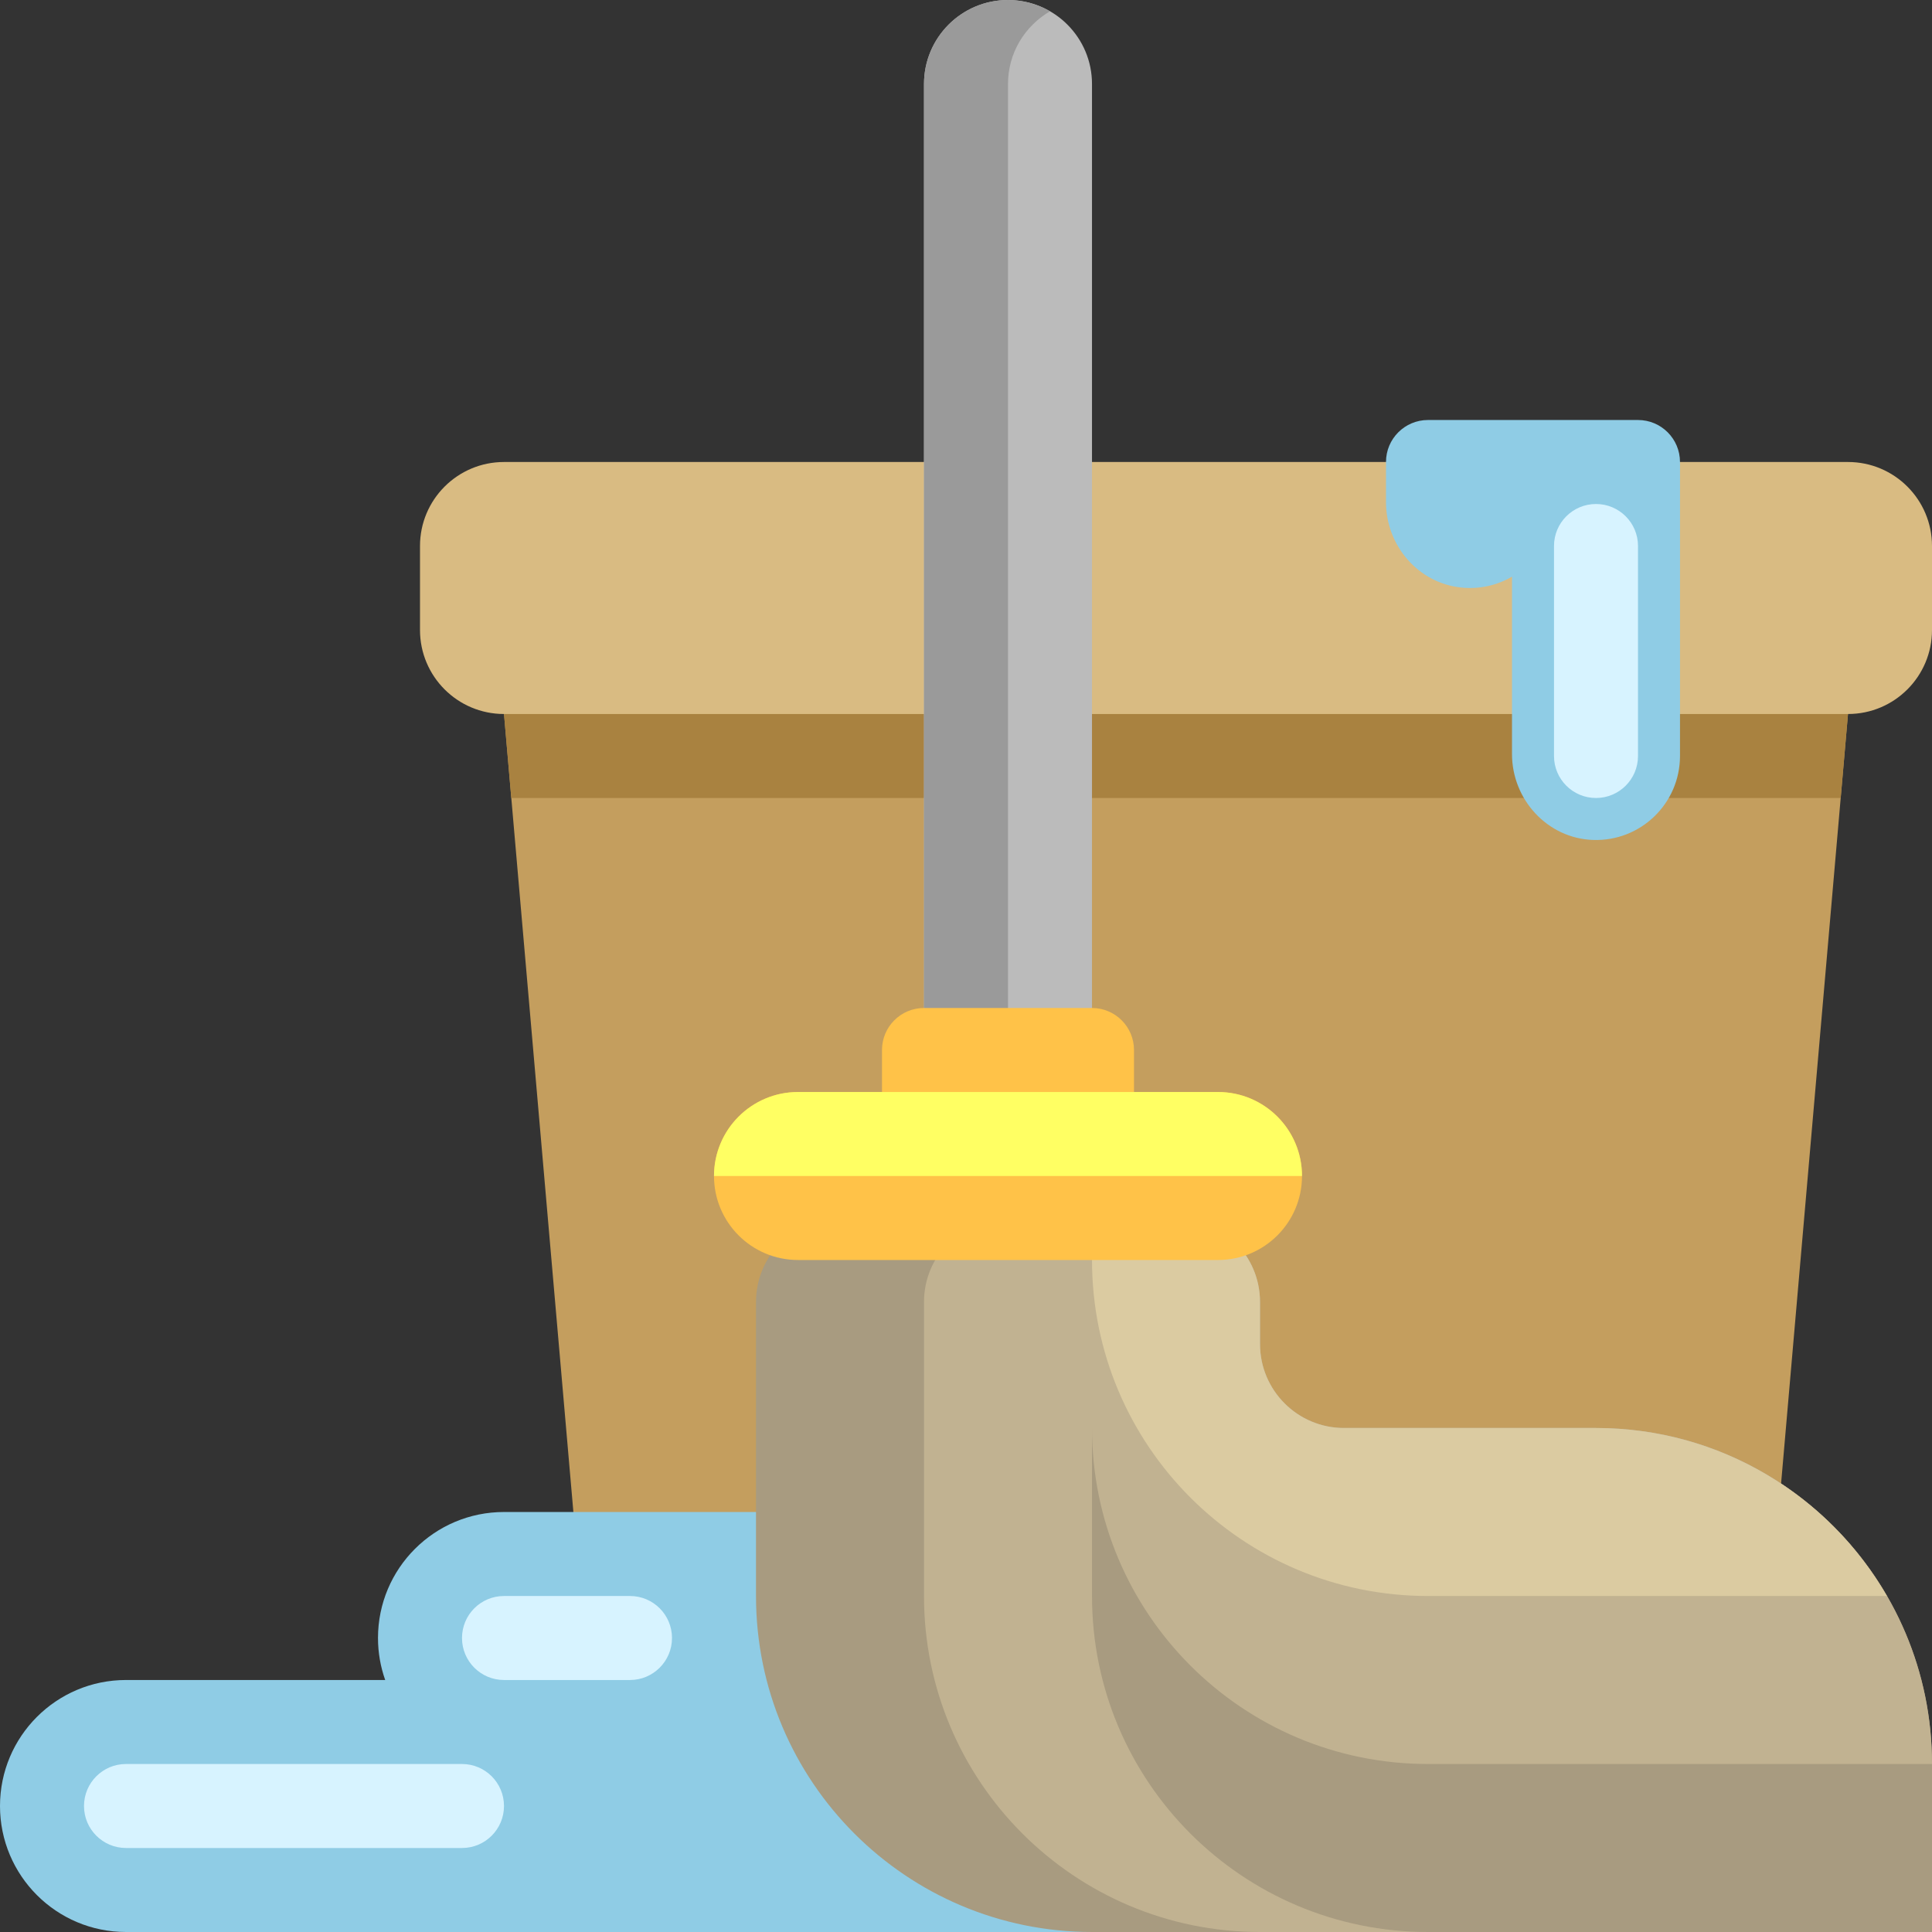 <!DOCTYPE svg PUBLIC "-//W3C//DTD SVG 1.1//EN" "http://www.w3.org/Graphics/SVG/1.1/DTD/svg11.dtd">
<!-- Uploaded to: SVG Repo, www.svgrepo.com, Transformed by: SVG Repo Mixer Tools -->
<svg height="800px" width="800px" version="1.1" id="Layer_1" xmlns="http://www.w3.org/2000/svg" xmlns:xlink="http://www.w3.org/1999/xlink" viewBox="0 0 512 512" xml:space="preserve" fill="#000000">
<rect x="0" y="0" width="512" height="512" fill="#333333" stroke="none"/>
<g id="SVGRepo_bgCarrier" stroke-width="0"/>
<g id="SVGRepo_tracerCarrier" stroke-linecap="round" stroke-linejoin="round"/>
<g id="SVGRepo_iconCarrier"> <path style="fill:#c49e5e;" d="M467.478,445.217H155.826l-22.261-256h356.174L467.478,445.217z"/> <path style="fill:#a98240;" d="M489.739,166.957v22.261l-1.936,22.261H135.501l-1.936-22.261v-22.261H489.739z"/> <path style="fill:#d9bb82;" d="M512,144.696v22.261c0,12.295-9.966,22.261-22.261,22.261H133.565 c-12.295,0-22.261-9.966-22.261-22.261v-22.261c0-12.295,9.966-22.261,22.261-22.261h356.174 C502.034,122.435,512,132.401,512,144.696z"/> <path style="fill:#8fcce5;" d="M478.609,434.087L478.609,434.087c0,18.441-14.949,33.391-33.391,33.391h-68.69 c1.231,3.482,1.908,7.227,1.908,11.13l0,0c0,18.441-14.949,33.391-33.391,33.391H33.391C14.949,512,0,497.05,0,478.609l0,0 c0-18.441,14.949-33.391,33.391-33.391h68.69c-1.231-3.482-1.908-7.227-1.908-11.13l0,0c0-18.441,14.949-33.391,33.391-33.391 h311.652C463.659,400.696,478.609,415.646,478.609,434.087z M387.37,155.719c4.885,0.475,9.464-0.659,13.325-2.895v46.99 c0,12.071,9.386,22.351,21.449,22.78c12.664,0.451,23.072-9.682,23.072-22.246v-77.913c0-6.147-4.983-11.13-11.13-11.13h-22.261 h-11.13h-22.261c-6.147,0-11.13,4.983-11.13,11.13v10.624C367.304,144.598,375.886,154.602,387.37,155.719z"/> <path style="fill:#D7F3FF;" d="M178.087,434.087c0,6.147-4.983,11.13-11.13,11.13h-33.391c-6.147,0-11.13-4.983-11.13-11.13 c0-6.147,4.983-11.13,11.13-11.13h33.391C173.104,422.957,178.087,427.94,178.087,434.087z M122.435,467.478H33.391 c-6.147,0-11.13,4.983-11.13,11.13s4.983,11.13,11.13,11.13h89.043c6.147,0,11.13-4.983,11.13-11.13 S128.582,467.478,122.435,467.478z M422.957,133.565c-6.147,0-11.13,4.983-11.13,11.13v55.652c0,6.147,4.983,11.13,11.13,11.13 c6.147,0,11.13-4.983,11.13-11.13v-55.652C434.087,138.548,429.104,133.565,422.957,133.565z"/> <path style="fill:#A89B80;" d="M356.174,378.435h66.783c49.178,0,89.043,39.866,89.043,89.043v33.391 c0,6.147-4.983,11.13-11.13,11.13H289.391c-49.178,0-89.043-39.866-89.043-89.043v-77.913c0-12.295,9.966-22.261,22.261-22.261 h89.043c12.295,0,22.261,9.966,22.261,22.261v11.13C333.913,368.469,343.879,378.435,356.174,378.435z"/> <path style="fill:#C1B291;" d="M512,467.478V512H333.913c-49.178,0-89.043-39.866-89.043-89.043v-77.913 c0-12.295,9.966-22.261,22.261-22.261h44.522c12.295,0,22.261,9.966,22.261,22.261v11.13c0,12.295,9.966,22.261,22.261,22.261 h44.522h22.261C472.134,378.435,512,418.301,512,467.478z"/> <path style="fill:#A89B80;" d="M512,467.478V512H378.435c-49.178,0-89.043-39.866-89.043-89.043v-44.522 c0,49.178,39.866,89.043,89.043,89.043H512z"/> <path style="fill:#DBCBA1;" d="M500.058,422.957H378.435c-49.178,0-89.043-39.866-89.043-89.043v-11.13h22.261 c12.295,0,22.261,9.966,22.261,22.261v11.13c0,12.295,9.966,22.261,22.261,22.261h66.783 C455.909,378.435,484.66,396.349,500.058,422.957z"/> <path style="fill:#bbbbbb;" d="M289.391,22.261v244.87v22.261H244.87V267.13V22.261C244.87,9.966,254.836,0,267.13,0 C279.425,0,289.391,9.966,289.391,22.261z"/> <path style="fill:#9a9a9a;" d="M267.13,22.261v267.13H244.87V22.261C244.87,9.966,254.836,0,267.13,0 c4.059,0,7.854,1.104,11.13,3.002C271.614,6.853,267.13,14.027,267.13,22.261z"/> <path style="fill:#FFC248;" d="M345.043,311.652L345.043,311.652c0,12.295-9.966,22.261-22.261,22.261H211.478 c-12.295,0-22.261-9.966-22.261-22.261l0,0c0-12.295,9.966-22.261,22.261-22.261h22.261v-11.13c0-6.147,4.983-11.13,11.13-11.13 h44.522c6.147,0,11.13,4.983,11.13,11.13v11.13h22.261C335.077,289.391,345.043,299.357,345.043,311.652z"/> <path style="fill:#FFFF63;" d="M345.043,311.652H189.217l0,0c0-12.295,9.966-22.261,22.261-22.261h111.304 C335.077,289.391,345.043,299.357,345.043,311.652L345.043,311.652z"/> </g>
</svg>